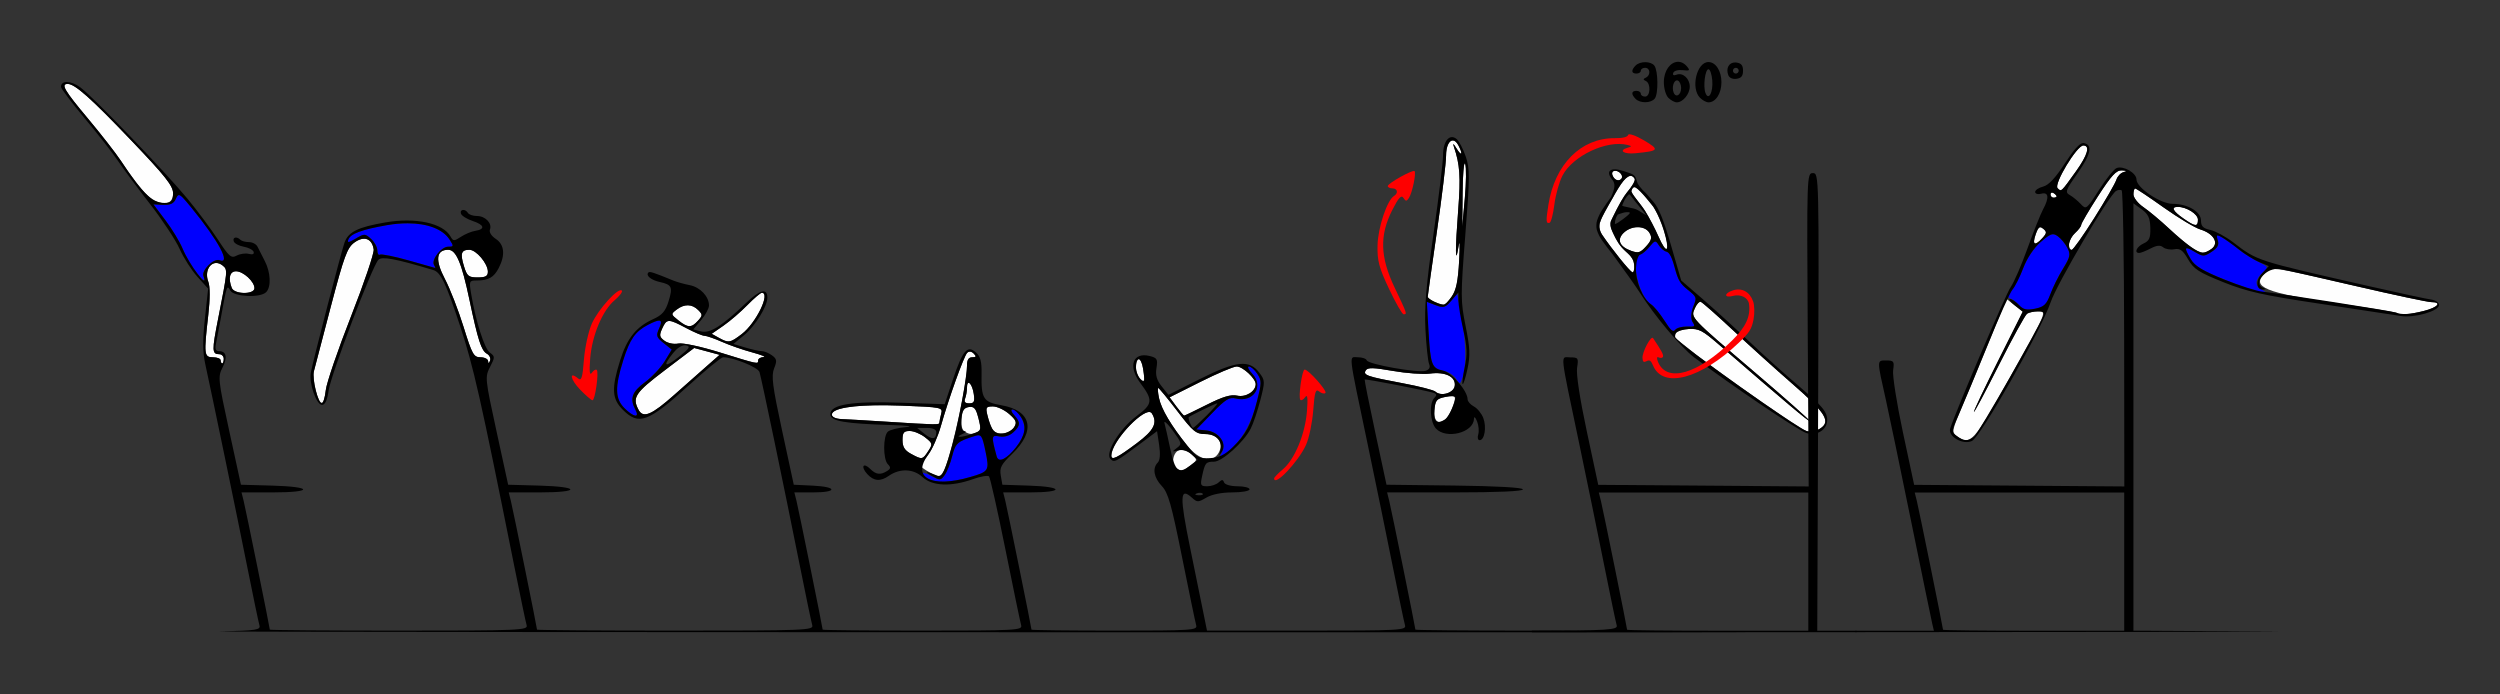 <?xml version="1.0" encoding="UTF-8" standalone="no"?>
<!-- Created with Inkscape (http://www.inkscape.org/) -->

<svg
   xmlns:dc="http://purl.org/dc/elements/1.1/"
   xmlns:cc="http://creativecommons.org/ns#"
   xmlns:rdf="http://www.w3.org/1999/02/22-rdf-syntax-ns#"
   xmlns:svg="http://www.w3.org/2000/svg"
   xmlns="http://www.w3.org/2000/svg"
   xmlns:sodipodi="http://sodipodi.sourceforge.net/DTD/sodipodi-0.dtd"
   xmlns:inkscape="http://www.inkscape.org/namespaces/inkscape"
   version="1.1"
   width="814"
   height="226"
   id="svg2"
   inkscape:version="0.91 r13725"
   sodipodi:docname="ub741002.svg">
  <rect width="100%" height="100%" fill="#333333" stroke="none"/>
  <sodipodi:namedview
     pagecolor="#a3a3a3"
     bordercolor="#666666"
     borderopacity="1"
     objecttolerance="10"
     gridtolerance="10"
     guidetolerance="10"
     inkscape:pageopacity="0"
     inkscape:pageshadow="2"
     inkscape:window-width="1346"
     inkscape:window-height="871"
     id="namedview11"
     showgrid="false"
     inkscape:zoom="0.5"
     inkscape:cx="398.464"
     inkscape:cy="125.80509"
     inkscape:window-x="0"
     inkscape:window-y="0"
     inkscape:window-maximized="0"
     inkscape:current-layer="svg2" />
  <defs
     id="defs6" />
  <g
     id="g3737"
     transform="translate(3.853,-20.124)">
    <path
       d="m 298.75,173.881 c -1.512,-0.821 -2.75,-1.733 -2.75,-2.027 0,-0.294 1.073,-1.967 2.385,-3.718 1.312,-1.751 3.148,-5.883 4.081,-9.183 2.54,-8.99 7.519,-22.871 8.59,-23.95 0.595,-0.6 1.386,-0.507 2.144,0.25 0.933,0.933 0.822,1.2 -0.5,1.2 -1.189,0 -1.699,0.827 -1.695,2.75 0.009,5.567 -4.481,26.506 -7.184,33.5 -1.219,3.154 -1.365,3.188 -5.07,1.178 z m 80.413,-1.306 c -1.887,-1.196 -1.041,-5.529 1.162,-5.949 1.003,-0.191 2.716,0.459 3.805,1.444 1.968,1.781 1.966,1.803 -0.324,3.565 -2.653,2.041 -2.843,2.08 -4.642,0.939 z M 292.75,167.881 c -2.047,-1.111 -2.75,-2.25 -2.75,-4.46 0,-2.454 0.41,-2.968 2.365,-2.968 1.301,0 3.544,0.927 4.984,2.06 2.496,1.964 2.544,2.174 1.02,4.5 -1.852,2.827 -1.973,2.846 -5.619,0.868 z m 65.25,0.565 c 0,-4.728 11.371,-16.585 13.178,-13.74 1.952,3.074 0.723,5.533 -4.848,9.7 C 359.807,169.283 358,170.16 358,168.446 Z m 24.703,-3.243 c -5.229,-6.476 -8.449,-11.907 -9.191,-15.5 -0.369,-1.788 -0.473,-3.25 -0.23,-3.25 0.242,0 3.026,3.375 6.185,7.5 5.135,6.705 6.101,7.5 9.103,7.5 4.06,0 6.136,2.812 4.429,6 -1.915,3.579 -6.379,2.604 -10.297,-2.25 z m -72.527,-4.62 c -0.796,-0.505 -1.195,-2.193 -1,-4.235 0.245,-2.566 0.841,-3.469 2.439,-3.697 1.721,-0.246 2.304,0.441 3.128,3.69 0.823,3.242 0.739,4.097 -0.447,4.552 -1.925,0.739 -2.54,0.692 -4.121,-0.31 z m 9.03,-0.82 c -0.511,-0.995 -1.225,-3.047 -1.586,-4.56 -0.582,-2.434 -0.374,-2.75 1.806,-2.75 1.355,0 3.726,1.098 5.269,2.439 2.307,2.005 2.61,2.761 1.705,4.25 -1.536,2.526 -6.017,2.913 -7.194,0.621 z M 284.5,157.41 c -6.05,-0.386 -12.463,-0.76 -14.25,-0.83 -1.972,-0.077 -3.25,-0.65 -3.25,-1.455 0,-2.337 8.831,-3.466 22.831,-2.92 12.97,0.506 13.316,0.577 12.764,2.634 -0.312,1.163 -0.574,2.452 -0.581,2.864 -0.015,0.799 -0.544,0.79 -17.514,-0.293 z m 178.69,-3.671 c 0.276,-3.297 0.676,-3.789 3.56,-4.374 3.561,-0.722 3.759,-0.381 2.187,3.753 -2.129,5.599 -6.2,6.038 -5.748,0.621 z M 204.061,153.567 c -2.15,-4.018 -1.134,-5.552 8.528,-12.879 l 9.581,-7.266 4.143,1.116 4.143,1.116 -4.158,3.65 c -2.287,2.007 -7.002,6.18 -10.478,9.272 -7.502,6.674 -10.237,7.835 -11.759,4.992 z m 175.11,-1.096 -2.205,-2.982 9.999,-5.018 c 5.499,-2.76 10.828,-5.018 11.843,-5.018 1.98,0 6.192,3.907 6.192,5.743 0,2.375 -3.209,4.37 -6.031,3.75 -2.042,-0.449 -4.666,0.336 -9.851,2.948 -3.887,1.958 -7.219,3.559 -7.404,3.559 -0.185,0 -1.329,-1.342 -2.542,-2.982 z M 98.954,147.284 c -0.617,-2.293 -0.892,-5.106 -0.611,-6.25 0.281,-1.144 2.757,-10.609 5.501,-21.032 4.353,-16.535 5.333,-19.202 7.691,-20.92 3.125,-2.277 5.756,-1.331 6.289,2.26 0.178,1.201 -3.148,11.018 -7.392,21.815 -4.244,10.797 -7.936,21.58 -8.204,23.963 -0.616,5.466 -1.83,5.527 -3.274,0.164 z m 211.439,2.588 C 310.727,149.001 311,147.4 311,146.312 c 0,-2.967 1.704,-1.326 2.212,2.129 0.362,2.464 0.09,3.012 -1.492,3.012 -1.353,0 -1.751,-0.475 -1.327,-1.582 z m 153.1,-2.244 C 462.947,147.125 458.225,145.913 453,144.934 c -11.842,-2.219 -13.123,-2.665 -12.158,-4.226 0.599,-0.97 2.469,-0.931 8.803,0.183 4.423,0.778 9.848,1.172 12.054,0.876 5.066,-0.679 8.534,1.033 8.111,4.004 -0.333,2.336 -4.471,3.552 -6.318,1.856 z m -96.31,-4.39 c -1.379,-1.379 -1.581,-5.419 -0.311,-6.204 0.48,-0.297 1.141,1.116 1.469,3.138 0.684,4.215 0.494,4.718 -1.158,3.066 z M 68,137.453 c 0,-0.55 -1.125,-1 -2.5,-1 -2.921,0 -3.018,-0.866 -1.532,-13.789 0.591,-5.144 0.599,-9.219 0.02,-10.741 -1.632,-4.293 1.586,-7.898 4.725,-5.293 1.595,1.323 1.576,1.535 -1.551,17.317 -2.054,10.369 -2.015,11.506 0.396,11.506 0.793,0 1.441,0.675 1.441,1.5 0,0.825 -0.225,1.5 -0.5,1.5 -0.275,0 -0.5,-0.45 -0.5,-1 z m 87.079,0.25 c -0.043,-0.688 -1.169,-1.25 -2.501,-1.25 -2.193,0 -2.714,-0.937 -5.494,-9.887 -1.689,-5.438 -4.42,-12.45 -6.068,-15.583 -3.259,-6.195 -2.884,-9.529 1.071,-9.529 2.582,0 4.375,4.225 6.913,16.294 2.757,13.109 3.863,16.53 5.669,17.541 0.874,0.489 1.342,1.514 1.04,2.278 -0.381,0.96 -0.575,1.003 -0.629,0.138 z M 230.5,134.866 c -6.309,-1.955 -12.075,-3.185 -13.519,-2.882 -1.405,0.294 -3.378,-0.101 -4.46,-0.892 -1.672,-1.222 -1.776,-1.781 -0.752,-4.029 1.466,-3.218 1.969,-3.225 7.828,-0.11 2.586,1.375 5.253,2.5 5.926,2.5 0.673,0 3.243,0.893 5.71,1.984 2.467,1.091 6.912,2.637 9.877,3.434 2.965,0.797 4.604,1.479 3.641,1.516 -0.963,0.036 -1.75,0.516 -1.75,1.066 0,1.311 0.227,1.358 -12.5,-2.587 z m -0.314,-4.768 -2.314,-1.284 3.847,-2.666 c 2.116,-1.466 5.611,-4.473 7.767,-6.68 2.156,-2.208 4.279,-4.014 4.717,-4.014 2.92,0 -1.896,9.901 -6.538,13.442 -3.806,2.903 -4.279,2.979 -7.479,1.203 z M 217,124.418 c -2.446,-1.947 -2.458,-2.022 -0.559,-3.478 2.523,-1.933 5.017,-1.887 7.035,0.131 1.492,1.492 1.485,1.766 -0.084,3.5 -2.14,2.365 -3.263,2.338 -6.392,-0.154 z m 246.25,-5.996 c -1.238,-0.497 -2.24,-1.256 -2.229,-1.687 0.012,-0.43 1.358,-10.007 2.991,-21.282 1.633,-11.275 2.974,-22.364 2.979,-24.643 0.011,-4.651 2.285,-6.579 3.994,-3.385 1.594,2.978 1.117,3.81 -0.589,1.029 -1.028,-1.675 -1.308,-1.84 -0.849,-0.5 1.942,5.675 2.223,9.769 1.401,20.379 -1.018,13.142 -0.982,18.831 0.077,12.121 0.414,-2.626 0.507,-0.752 0.223,4.5 -0.365,6.746 -0.975,9.689 -2.435,11.75 -2.126,3 -2.266,3.044 -5.562,1.719 z M 71.607,113.871 C 70.382,110.679 70.954,108.453 73,108.453 c 2.349,0 6,3.347 6,5.5 0,2.125 -6.574,2.052 -7.393,-0.082 z M 147.211,106.788 c -1.279,-4.168 -0.891,-5.335 1.776,-5.335 2.223,0 6.014,4.497 6.014,7.135 0,1.447 -0.747,1.865 -3.332,1.865 -2.966,0 -3.456,-0.403 -4.457,-3.665 z M 472.372,82.746 c 0.064,-6.164 0.439,-10.333 0.835,-9.264 0.395,1.068 0.343,6.111 -0.116,11.207 l -0.835,9.264 z M 46.5,85.526 C 44.401,84.647 40.495,80.009 35.491,72.453 33.852,69.978 29.021,63.786 24.756,58.692 17.09,49.54 15.871,47.453 18.188,47.453 c 2.355,0 7.544,4.617 20.812,18.52 11.016,11.542 13.5,14.683 13.5,17.063 0,3.168 -2.201,4.082 -6,2.491 z"
       id="path2997"
       style="fill:#fefefe"
       inkscape:connector-curvature="0"
       sodipodi:nodetypes="ssssssscssssssssssssssssssssssssssssssssssssscssscssssssscccsssscsssssssssssssssssssssssssssscsssssssssssscssssssccsssssssscssscssssscssccccsscsssssssccsssssssssssscssssssss" />
    <path
       d="m 411,175.888 c 0,-0.311 1.29,-1.65 2.867,-2.977 3.836,-3.228 7.253,-11.486 7.824,-18.906 0.331,-4.307 0.17,-5.628 -0.558,-4.582 -0.563,0.809 -1.275,1.22 -1.581,0.913 -0.746,-0.746 0.538,-9.884 1.389,-9.884 1.248,0 7.427,6.966 6.766,7.628 -0.362,0.362 -1.278,0.142 -2.037,-0.488 -1.145,-0.95 -1.473,0.094 -1.929,6.125 -0.302,3.998 -1.359,9.062 -2.347,11.252 C 418.903,170.484 411,178.787 411,175.888 Z M 185.015,146.968 c -3.165,-3.266 -3.707,-6.165 -0.683,-3.655 1.144,0.95 1.476,-0.092 1.947,-6.107 0.312,-3.989 1.475,-9.277 2.584,-11.752 2.088,-4.66 8.623,-11.848 9.748,-10.723 0.352,0.352 -0.706,1.774 -2.352,3.159 -3.951,3.324 -7.373,11.508 -7.949,19.012 -0.331,4.307 -0.17,5.628 0.558,4.582 0.563,-0.809 1.275,-1.22 1.581,-0.913 0.746,0.746 -0.538,9.884 -1.389,9.884 -0.367,0 -2.188,-1.568 -4.046,-3.485 z M 448.423,114.203 c -3.288,-6.968 -3.87,-9.182 -3.748,-14.25 0.139,-5.752 3.106,-14.628 5.353,-16.018 1.488,-0.919 1.155,-2.482 -0.528,-2.482 -0.825,0 -1.496,-0.338 -1.492,-0.75 0.01,-0.902 8.142,-5.433 8.718,-4.857 0.598,0.598 -0.736,7.015 -1.802,8.672 -0.79,1.228 -1.054,1.233 -1.828,0.03 -0.679,-1.054 -1.582,-0.068 -3.619,3.951 -4.196,8.28 -3.978,15.318 0.781,25.307 4.102,8.61 4.115,8.646 2.9,8.646 -0.463,0 -2.594,-3.712 -4.735,-8.25 z"
       id="path2993"
       style="fill:#fe0000"
       inkscape:connector-curvature="0"
       sodipodi:nodetypes="sssssssssssssssssssssssssscsssssss" />
    <path
       d="m 299.352,176.505 c -1.181,-0.502 -2.468,-1.431 -2.86,-2.065 -0.392,-0.634 0.767,-0.388 2.575,0.547 3.135,1.621 3.351,1.613 4.656,-0.167 0.753,-1.027 1.86,-3.815 2.461,-6.195 1.073,-4.252 1.659,-4.767 7.486,-6.581 1.973,-0.614 2.278,-0.159 3.348,4.997 1.318,6.348 1.147,6.633 -5.018,8.417 -5.653,1.635 -10.347,2.024 -12.648,1.047 z m 21.308,-7.803 c -1.798,-6.631 -1.748,-6.989 0.891,-6.484 1.569,0.3 3.259,-0.189 4.483,-1.297 2.397,-2.169 2.457,-3.267 0.31,-5.64 -0.953,-1.053 -1.175,-1.829 -0.523,-1.829 1.938,0 4.441,4.815 3.81,7.33 -0.721,2.873 -4.137,7.335 -6.642,8.675 -1.447,0.774 -1.96,0.608 -2.33,-0.756 z m 73.283,-1.143 c 1.714,-3.203 -0.845,-6.872 -5.085,-7.291 l -3.181,-0.315 5.173,-5.356 c 4.334,-4.487 5.58,-5.253 7.682,-4.726 5.659,1.42 9.242,-3.901 5.388,-8.004 -1.248,-1.328 -1.751,-2.415 -1.117,-2.415 0.633,0 1.855,1.073 2.714,2.385 1.422,2.17 1.412,2.988 -0.111,9.049 -1.821,7.25 -5.275,13.132 -9.784,16.66 l -2.878,2.252 z M 199.455,152.998 c -3.042,-3.042 -3.139,-6.779 -0.403,-15.51 2.185,-6.971 3.923,-9.454 8.146,-11.638 4.052,-2.096 4.939,-1.791 3.565,1.224 -1.072,2.353 -0.923,2.84 1.457,4.75 l 2.651,2.128 -2.3,3.795 c -1.265,2.087 -4.161,5.164 -6.435,6.837 -4.233,3.113 -5.013,5.361 -3.101,8.934 1.498,2.799 -0.561,2.499 -3.581,-0.52 z m 270.751,-9.589 c -0.693,-1.11 -2.569,-2.28 -4.169,-2.6 -3.723,-0.745 -4.149,-1.913 -4.786,-13.135 l -0.526,-9.278 2.881,1.095 c 2.532,0.963 3.13,0.805 4.94,-1.298 l 2.059,-2.394 1.395,7.576 c 1.523,8.269 1.651,16.307 0.317,19.813 -0.844,2.217 -0.863,2.219 -2.112,0.22 z M 59.649,108.203 c -1.349,-1.788 -3.187,-5.03 -4.086,-7.205 -0.898,-2.175 -3.395,-6.289 -5.549,-9.142 l -3.916,-5.187 3.193,0.142 c 2.371,0.106 3.434,-0.402 4.129,-1.972 0.878,-1.983 1.189,-1.805 5.008,2.858 8.977,10.962 13.082,18.656 9.149,17.147 -1.848,-0.709 -5.895,3.338 -5.186,5.186 0.889,2.316 -0.126,1.64 -2.742,-1.827 z m 69.45,-3.303 c -4.62,-1.308 -8.783,-2.143 -9.25,-1.854 C 119.382,103.335 119,102.714 119,101.667 c 0,-1.047 -0.918,-2.735 -2.041,-3.751 -1.95,-1.765 -2.171,-1.77 -4.987,-0.106 -2.35,1.388 -2.834,1.445 -2.388,0.283 0.721,-1.879 4.288,-3.2 12.583,-4.662 9.42,-1.659 17.378,0.152 20.307,4.622 1.478,2.256 1.453,2.399 -0.428,2.399 -2.239,0 -5.572,4.34 -4.573,5.956 0.355,0.574 0.506,1.005 0.336,0.957 -0.17,-0.048 -4.089,-1.158 -8.71,-2.466 z"
       id="path2991"
       style="fill:#0000fe"
       inkscape:connector-curvature="0"
       sodipodi:nodetypes="ssssssssssssssssssscssssssscsssssscssssssscsscsssssscssssssssssssssssss" />
    <path
       style="fill:#000000"
       d="M 18.006,46.824 C 16.812,46.793 16,47.317 16,48.41 c 0,0.561 3.49,5.19 7.756,10.283 4.266,5.093 9.103,11.277 10.75,13.742 1.647,2.465 6.326,8.765 10.4,14 4.074,5.235 8.451,11.865 9.725,14.734 1.274,2.869 3.883,6.954 5.801,9.076 l 3.486,3.859 -1.047,9.646 c -0.769,7.072 -0.739,11.055 0.109,14.924 2.241,10.217 10.163,48.476 13.621,65.777 1.923,9.625 3.726,18.274 4.006,19.221 0.46,1.556 -0.762,1.75 -12.799,2.031 -7.319,0.171 154.091,0.3 358.691,0.289 25.338,-0.001 46.566,0.011 66.254,0.003 24.621,-0.011 46.862,-0.045 72.047,-0.056 l -65.523,-0.5 c -2.117,0.001 -3.281,0.011 -5.709,0.011 -20.112,0 -36.568,-0.144 -36.568,-0.32 0,-0.639 -7.849,-39.252 -8.523,-41.93 l -0.693,-2.75 22.107,0 c 13.785,0 22.109,-0.369 22.109,-0.98 0,-0.604 -8.54,-1.084 -22.205,-1.25 l -22.205,-0.27 -3.65,-17 c -2.008,-9.35 -3.564,-17.114 -3.457,-17.254 0.214,-0.281 20.168,3.583 22.436,4.344 1.08,0.363 1.14,0.753 0.25,1.643 -1.719,1.719 -1.421,7.832 0.486,9.939 3.295,3.641 12.229,1.426 12.408,-3.076 0.039,-0.974 0.437,-0.663 1.021,0.799 0.527,1.317 0.693,3.23 0.369,4.25 -0.324,1.02 -0.116,1.855 0.461,1.855 1.612,0 2.315,-4.269 1.189,-7.229 -0.554,-1.458 -1.928,-3.143 -3.055,-3.746 C 474.923,151.876 474,150.828 474,150.15 c 0,-2.728 -5.181,-8.784 -7.998,-9.348 -3.687,-0.737 -4.116,-1.921 -4.752,-13.127 l -0.525,-9.277 2.881,1.096 c 2.565,0.975 3.13,0.806 5.139,-1.529 L 471,115.342 l 0,2.607 c 0,1.435 0.712,5.738 1.582,9.562 1.269,5.581 1.363,7.968 0.479,12.094 -0.606,2.827 -0.912,5.33 -0.68,5.562 0.233,0.233 0.94,-1.971 1.57,-4.896 0.949,-4.402 0.845,-6.813 -0.602,-13.99 -1.65,-8.191 -1.655,-9.84 -0.094,-29.705 1.489,-18.95 1.501,-21.477 0.125,-25.516 -0.84,-2.466 -2.168,-5.017 -2.953,-5.668 C 468.141,63.495 466,66.046 466,70.67 c 0,2.185 -1.4,13.716 -3.109,25.627 -2.402,16.732 -2.996,23.816 -2.617,31.156 0.27,5.225 0.802,10.247 1.182,11.16 0.469,1.127 0.098,1.847 -1.152,2.244 -2.439,0.774 -18.707,-2.117 -19.135,-3.4 -0.184,-0.552 -1.482,-1.004 -2.883,-1.004 -3.017,0 -3.316,-2.66 3.211,28.5 2.535,12.1 6.182,29.875 8.105,39.5 1.923,9.625 3.731,18.288 4.016,19.25 0.486,1.641 -1.499,1.75 -31.979,1.75 l -32.496,0 -1.064,-5.25 c -0.585,-2.888 -2.581,-12.675 -4.436,-21.75 -3.45,-16.881 -3.336,-19.843 0.625,-16.258 1.682,1.522 2.021,1.518 4.678,-0.051 1.771,-1.046 4.998,-1.691 8.459,-1.691 3.078,0 5.596,-0.45 5.596,-1 0,-0.55 -1.762,-1 -3.916,-1 -2.222,0 -4.115,-0.541 -4.375,-1.25 -0.367,-1 -0.723,-1 -1.783,0 -0.729,0.688 -2.396,1.25 -3.705,1.25 -2.161,0 -2.315,-0.299 -1.682,-3.25 0.945,-4.407 1.225,-4.75 3.898,-4.75 2.618,0 9.648,-6.33 11.93,-10.742 0.81,-1.566 2.215,-5.714 3.123,-9.219 1.586,-6.122 1.575,-6.474 -0.27,-8.955 -3.268,-4.397 -7.499,-3.966 -19.334,1.973 l -10.297,5.168 -2.207,-2.768 c -1.62,-2.031 -2.068,-3.622 -1.686,-5.977 0.461,-2.84 0.21,-3.288 -2.184,-3.889 -5.51,-1.383 -7.19,3.302 -3.129,8.725 4.269,5.7 4.142,6.863 -1.172,10.83 -5.566,4.156 -10.386,12.081 -8.496,13.971 1.277,1.277 1.555,1.131 10.477,-5.543 l 4.693,-3.512 0.682,4.545 c 0.436,2.908 0.277,4.948 -0.443,5.668 -1.83,1.83 -1.293,4.939 1.322,7.67 2.044,2.134 3.123,5.929 6.559,23.055 2.262,11.275 4.341,21.288 4.621,22.25 0.475,1.636 -1.253,1.75 -26.559,1.75 C 344.181,225.453 332,225.309 332,225.133 c 0,-0.639 -7.849,-39.252 -8.523,-41.93 l -0.693,-2.75 8.607,0 c 11.312,0 11.202,-1.836 -0.133,-2.211 l -8.742,-0.289 -0.518,-2.998 c -0.437,-2.536 0.125,-3.613 3.66,-7 7.873,-7.544 6.419,-14.176 -3.484,-15.889 -5.883,-1.017 -6.579,-2.13 -6.428,-10.279 0.072,-3.892 -0.373,-5.592 -1.807,-6.889 -2.796,-2.53 -4.354,-0.709 -7.512,8.771 l -2.688,8.066 -14.119,-0.484 C 273.441,150.696 266.5,151.82 266.5,155 c 0,2.251 4.58,3.061 20,3.529 5.478,0.167 7.247,0.428 4.52,0.668 -2.464,0.217 -5.052,0.868 -5.75,1.447 -1.631,1.354 -1.651,9.027 -0.027,10.65 0.989,0.989 0.938,1.433 -0.25,2.184 -2.158,1.364 -3.633,1.191 -5.469,-0.645 -2.289,-2.289 -3.228,-0.816 -1.029,1.613 2.134,2.358 4.295,2.542 7.062,0.604 3.564,-2.497 8.04,-2.324 10.963,0.42 3.15,2.957 9.315,3.201 16.467,0.652 2.467,-0.88 4.797,-1.278 5.18,-0.885 0.382,0.393 2.78,11.065 5.328,23.715 2.548,12.65 4.859,23.788 5.137,24.75 0.473,1.641 -1.521,1.75 -32.062,1.75 -17.912,0 -32.568,-0.144 -32.568,-0.32 0,-0.639 -7.849,-39.252 -8.523,-41.93 l -0.693,-2.75 6.107,0 c 7.999,0 7.922,-1.818 -0.094,-2.203 l -6.203,-0.297 -3.775,-17.5 c -3.171,-14.701 -3.589,-17.962 -2.619,-20.385 0.991,-2.475 0.89,-3.078 -0.713,-4.25 -1.027,-0.751 -2.517,-1.365 -3.311,-1.365 -0.794,0 -3.195,-0.525 -5.336,-1.166 l -3.893,-1.166 3.555,-2.932 C 242.044,126.27 246,119.868 246,117.053 c 0,-3.207 -2.401,-2.635 -6.846,1.633 -7.901,7.586 -11.811,10.07 -14.705,9.344 l -2.57,-0.645 2.561,-3.043 C 225.848,122.668 227,120.535 227,119.599 c 0,-2.923 -2.867,-5.961 -6.252,-6.625 -1.787,-0.351 -4.148,-1.006 -5.248,-1.455 -6.692,-2.735 -7.803,-3.095 -8.229,-2.67 -0.964,0.964 0.845,2.47 3.729,3.104 3.937,0.865 4.277,1.643 2.795,6.393 -0.973,3.116 -2.074,4.381 -4.949,5.678 -5.534,2.496 -8.521,6.217 -10.783,13.434 -2.871,9.162 -2.691,12.52 0.861,16.072 5.223,5.223 8.222,4.112 21.576,-8.002 5.5,-4.989 10.481,-9.072 11.068,-9.072 3.318,-0.004 11.379,3.257 11.869,4.801 0.639,2.013 7.978,37.247 13.164,63.197 1.923,9.625 3.731,18.288 4.016,19.25 0.488,1.648 -2.097,1.75 -44.549,1.75 -24.787,0 -45.068,-0.144 -45.068,-0.32 0,-0.639 -7.849,-39.252 -8.523,-41.93 l -0.693,-2.75 10.107,0 c 13.325,0 13.248,-1.842 -0.092,-2.215 l -10.201,-0.285 -3.809,-17.5 c -3.721,-17.102 -3.769,-17.575 -2.084,-20.855 1.643,-3.199 1.64,-3.419 -0.086,-4.682 -1.739,-1.272 -4.594,-10.284 -6.086,-19.213 -0.678,-4.058 -0.596,-4.25 1.797,-4.25 3.861,0 5.614,-0.991 7.207,-4.072 2.191,-4.237 1.841,-7.634 -0.977,-9.48 -1.428,-0.936 -2.211,-2.194 -1.889,-3.035 0.781,-2.036 -1.498,-4.412 -4.234,-4.412 -1.275,0 -2.598,-0.45 -2.938,-1 -0.89,-1.439 -2.743,-1.234 -2.258,0.25 0.225,0.688 1.948,1.759 3.832,2.381 3.813,1.26 4.165,2.689 0.789,3.211 -1.219,0.188 -3.31,1.06 -4.646,1.936 -2.237,1.466 -2.505,1.459 -3.373,-0.092 -2.445,-4.368 -11.346,-6.297 -21.219,-4.596 -8.99,1.549 -12.088,3.088 -13.324,6.613 -1.067,3.041 -10.183,38.227 -10.959,42.297 -0.651,3.418 1.811,10.5 3.65,10.5 1.005,0 1.7,-1.515 2.156,-4.701 0.728,-5.092 14.213,-40.503 16.201,-42.545 1.143,-1.173 5.558,-0.346 17.912,3.359 2.384,0.715 4.075,4.254 8.66,18.113 4.394,13.283 6.637,23.217 17.67,78.273 1.929,9.625 3.741,18.288 4.025,19.25 0.487,1.647 -1.954,1.75 -41.549,1.75 C 102.931,225.453 84,225.309 84,225.133 84,224.493 76.151,185.88 75.477,183.203 l -0.693,-2.75 10.107,0 c 13.325,0 13.248,-1.842 -0.092,-2.215 l -10.201,-0.285 -3.809,-17.5 c -3.642,-16.737 -3.738,-17.637 -2.188,-20.664 1.706,-3.331 1.263,-5.336 -1.18,-5.336 -0.99,0 -1.306,-0.725 -0.98,-2.25 0.264,-1.238 0.965,-4.95 1.559,-8.25 1.99,-11.069 2.033,-11.194 3.129,-9.236 1.157,2.067 9.746,2.463 11.672,0.537 1.695,-1.695 1.487,-6.438 -0.443,-10.146 -0.903,-1.735 -1.968,-3.829 -2.365,-4.654 -0.398,-0.825 -1.643,-1.5 -2.768,-1.5 -1.124,0 -2.384,-0.338 -2.801,-0.75 -1.207,-1.195 -2.629,-0.868 -2.174,0.5 0.229,0.688 1.691,1.475 3.25,1.75 1.559,0.275 3.01,1.028 3.225,1.672 0.243,0.731 -0.345,0.979 -1.564,0.66 -1.075,-0.281 -2.856,-0.029 -3.957,0.561 -1.779,0.952 -2.456,0.378 -6.068,-5.16 -2.236,-3.427 -6.664,-9.382 -9.842,-13.232 -7.37,-8.93 -30.768,-33.26 -34.982,-36.375 -1.533,-1.133 -3.111,-1.722 -4.305,-1.754 z m 0.182,0.629 c 2.355,0 7.544,4.617 20.812,18.52 11.016,11.542 13.5,14.682 13.5,17.062 0,2.182 -0.504,2.969 -2,3.123 C 46.114,86.609 42.956,83.724 35.492,72.453 33.853,69.978 29.021,63.787 24.756,58.693 17.09,49.54 15.87,47.453 18.188,47.453 Z m 451.115,18.404 c 0.558,0.071 1.148,0.568 1.682,1.566 1.594,2.978 1.117,3.811 -0.59,1.029 -1.028,-1.675 -1.306,-1.84 -0.848,-0.5 1.942,5.675 2.222,9.769 1.4,20.379 -1.018,13.143 -0.983,18.832 0.076,12.121 0.414,-2.626 0.509,-0.752 0.225,4.5 -0.365,6.746 -0.975,9.689 -2.436,11.75 -1.072,1.512 -2.256,2.722 -2.631,2.688 -1.698,-0.158 -5.179,-1.951 -5.16,-2.656 0.012,-0.43 1.357,-10.006 2.99,-21.281 1.633,-11.275 2.974,-22.364 2.979,-24.643 0.007,-3.198 1.085,-5.109 2.312,-4.953 z m 3.758,7.463 c 0.048,-0.024 0.097,0.029 0.146,0.162 0.395,1.068 0.342,6.112 -0.117,11.207 l -0.834,9.264 0.115,-11.207 c 0.056,-5.393 0.352,-9.259 0.689,-9.426 z M 54.385,83.642 c 0.641,-0.022 1.656,1.14 4.043,4.055 8.977,10.962 13.083,18.656 9.15,17.146 -1.848,-0.709 -5.897,3.34 -5.188,5.188 1.883,4.908 -4.628,-3.708 -6.826,-9.033 -0.898,-2.175 -3.397,-6.29 -5.551,-9.143 l -3.916,-5.188 3.193,0.143 c 2.371,0.106 3.434,-0.401 4.129,-1.971 0.329,-0.744 0.58,-1.184 0.965,-1.197 z m 74.518,9.184 c 6.35,0.019 11.376,1.876 13.572,5.229 1.478,2.256 1.453,2.398 -0.428,2.398 -2.239,0 -5.573,4.339 -4.574,5.955 0.355,0.574 0.506,1.005 0.336,0.957 -0.17,-0.048 -4.089,-1.157 -8.709,-2.465 -4.62,-1.308 -8.783,-2.142 -9.25,-1.854 -0.467,0.289 -0.85,-0.332 -0.85,-1.379 0,-1.047 -0.919,-2.736 -2.041,-3.752 -1.95,-1.765 -2.17,-1.769 -4.986,-0.105 -2.35,1.388 -2.835,1.445 -2.389,0.283 0.721,-1.879 4.289,-3.201 12.584,-4.662 2.355,-0.415 4.618,-0.612 6.734,-0.605 z m -14.145,5.023 c 1.581,0.037 2.733,1.247 3.066,3.492 0.178,1.201 -3.147,11.018 -7.391,21.814 -4.244,10.797 -7.936,21.58 -8.205,23.963 -0.269,2.383 -0.863,4.334 -1.32,4.334 -1.205,0 -3.167,-7.971 -2.564,-10.42 0.281,-1.144 2.756,-10.608 5.5,-21.031 4.353,-16.535 5.334,-19.202 7.691,-20.92 1.172,-0.854 2.274,-1.254 3.223,-1.232 z m 27.328,3.604 c 2.582,0 4.376,4.224 6.914,16.293 2.757,13.109 3.862,16.53 5.668,17.541 0.874,0.489 1.344,1.514 1.041,2.277 -0.381,0.96 -0.576,1.004 -0.631,0.139 -0.043,-0.688 -1.168,-1.25 -2.5,-1.25 -2.193,0 -2.714,-0.937 -5.494,-9.887 -1.689,-5.438 -4.42,-12.451 -6.068,-15.584 -3.259,-6.195 -2.885,-9.529 1.07,-9.529 z m 6.9,0 c 2.223,0 6.014,4.497 6.014,7.135 0,1.447 -0.747,1.865 -3.332,1.865 -2.966,0 -3.456,-0.402 -4.457,-3.664 -1.279,-4.168 -0.891,-5.336 1.775,-5.336 z m -82.564,4.301 c 0.718,-0.039 1.506,0.226 2.291,0.877 1.595,1.323 1.575,1.535 -1.551,17.316 -2.054,10.369 -2.015,11.506 0.396,11.506 0.793,0 1.441,0.675 1.441,1.5 0,0.825 -0.225,1.5 -0.5,1.5 -0.275,0 -0.5,-0.45 -0.5,-1 0,-0.55 -1.125,-1 -2.5,-1 -2.921,0 -3.017,-0.867 -1.531,-13.789 0.591,-5.144 0.598,-9.218 0.02,-10.74 -1.224,-3.22 0.281,-6.054 2.434,-6.17 z M 73,108.453 c 2.349,0 6,3.347 6,5.5 0,2.125 -6.574,2.052 -7.393,-0.082 -1.225,-3.192 -0.653,-5.418 1.393,-5.418 z m 171.203,7 c 2.92,0 -1.897,9.901 -6.539,13.441 -3.806,2.903 -4.278,2.979 -7.479,1.203 l -2.314,-1.283 3.848,-2.666 c 2.116,-1.466 5.612,-4.474 7.768,-6.682 2.156,-2.208 4.278,-4.014 4.717,-4.014 z m -24.055,4.072 c 1.191,0.022 2.319,0.538 3.328,1.547 1.492,1.492 1.485,1.766 -0.084,3.5 -2.14,2.365 -3.263,2.337 -6.393,-0.154 -2.446,-1.947 -2.458,-2.021 -0.559,-3.477 1.261,-0.967 2.516,-1.438 3.707,-1.416 z m -9.373,4.979 c 0.819,0.036 0.759,0.874 -0.014,2.57 -1.072,2.353 -0.923,2.84 1.457,4.75 l 2.652,2.129 -2.299,3.795 c -1.265,2.087 -4.161,5.163 -6.436,6.836 -4.233,3.113 -5.014,5.362 -3.102,8.936 1.498,2.799 -0.56,2.498 -3.58,-0.521 -3.042,-3.042 -3.139,-6.779 -0.402,-15.51 2.185,-6.971 3.922,-9.453 8.145,-11.637 1.773,-0.917 2.941,-1.376 3.578,-1.348 z m 3.26,0.129 c 1.041,-0.015 2.631,0.763 5.561,2.32 2.586,1.375 5.253,2.5 5.926,2.5 0.673,0 3.244,0.893 5.711,1.984 2.467,1.091 6.912,2.636 9.877,3.434 2.965,0.797 4.603,1.479 3.641,1.516 -0.963,0.036 -1.75,0.516 -1.75,1.066 0,1.311 0.227,1.357 -12.5,-2.588 -6.309,-1.955 -12.075,-3.183 -13.52,-2.881 -1.405,0.294 -3.379,-0.101 -4.461,-0.893 -1.672,-1.222 -1.776,-1.782 -0.752,-4.029 0.733,-1.609 1.226,-2.415 2.268,-2.43 z m 5,7.93 c 0.16,-0.007 0.316,0.004 0.465,0.033 1.579,0.304 1.181,0.941 -2.297,3.695 -4.646,3.68 -5.418,3.192 -1.902,-1.201 1.253,-1.566 2.614,-2.478 3.734,-2.527 z m 3.135,0.859 4.145,1.115 4.143,1.115 -4.158,3.65 c -2.287,2.007 -7.002,6.181 -10.479,9.273 -7.502,6.674 -10.238,7.834 -11.76,4.99 -2.15,-4.018 -1.134,-5.552 8.529,-12.879 z m 89.627,1.197 c 0.444,-0.053 0.929,0.161 1.402,0.635 0.933,0.933 0.822,1.199 -0.5,1.199 -1.189,0 -1.698,0.827 -1.695,2.75 0.006,3.386 -2.649,17.821 -4.645,25.25 -2.339,8.71 -3.501,11.163 -5.002,10.553 -3.708,-1.509 -4.556,-1.507 -1.934,0.006 2.777,1.602 2.993,1.593 4.297,-0.186 0.755,-1.03 1.862,-3.821 2.463,-6.201 1.073,-4.252 1.659,-4.766 7.486,-6.58 1.973,-0.614 2.277,-0.16 3.348,4.996 1.318,6.348 1.148,6.635 -5.018,8.418 -12.709,3.676 -19.195,0.13 -13.549,-7.408 1.276,-1.703 3.083,-5.798 4.016,-9.098 2.54,-8.99 7.518,-22.87 8.59,-23.949 0.223,-0.225 0.474,-0.353 0.74,-0.385 z m 55.137,2.49 c 0.506,0.077 1.092,1.115 1.408,3.061 0.328,2.023 0.468,3.808 0.311,3.965 C 367.898,144.889 366,141.795 366,139.812 c 0,-1.898 0.427,-2.781 0.934,-2.703 z m 31.873,2.344 c 1.98,0 6.193,3.906 6.193,5.742 0,2.375 -3.209,4.37 -6.031,3.75 -2.042,-0.449 -4.666,0.338 -9.852,2.949 -3.887,1.958 -7.219,3.559 -7.404,3.559 -0.185,0 -1.328,-1.342 -2.541,-2.982 l -2.205,-2.982 9.998,-5.018 c 5.499,-2.76 10.828,-5.018 11.842,-5.018 z m 3.996,0 c 0.633,0 1.86,1.082 2.727,2.404 1.436,2.192 1.43,2.961 -0.059,8.705 -2.073,7.999 -3.63,10.977 -7.922,15.145 -2.567,2.493 -4.457,3.408 -7.402,3.582 -3.571,0.211 -4.292,-0.182 -7.416,-4.051 -5.256,-6.509 -8.476,-11.936 -9.219,-15.535 -0.369,-1.788 -0.473,-3.25 -0.23,-3.25 0.242,0 3.026,3.375 6.186,7.5 5.135,6.705 6.101,7.5 9.104,7.5 3.697,0 5.845,2.513 4.852,5.678 -0.549,1.749 -0.527,1.748 0.582,0.018 1.731,-2.703 -1.094,-6.48 -5.146,-6.881 l -3.182,-0.314 5.174,-5.355 c 4.334,-4.487 5.579,-5.254 7.682,-4.727 5.659,1.42 9.242,-3.902 5.389,-8.004 -1.248,-1.328 -1.75,-2.414 -1.117,-2.414 z m 40.291,0.564 c 1.334,0.028 3.384,0.316 6.551,0.873 4.423,0.778 9.848,1.171 12.055,0.875 5.066,-0.679 8.534,1.034 8.111,4.006 -0.333,2.336 -4.472,3.552 -6.318,1.855 -0.546,-0.502 -5.267,-1.714 -10.492,-2.693 -11.842,-2.219 -13.123,-2.665 -12.158,-4.227 0.3,-0.485 0.918,-0.717 2.252,-0.689 z m -131.527,4.754 c 0.544,0.06 1.328,1.511 1.645,3.67 0.362,2.464 0.091,3.012 -1.49,3.012 -1.353,0 -1.753,-0.476 -1.328,-1.582 0.334,-0.87 0.607,-2.471 0.607,-3.559 0,-1.113 0.24,-1.577 0.566,-1.541 z m 157.479,4.365 c 0.589,0.027 0.955,0.155 0.955,0.377 0,1.721 -2.183,6.436 -3.312,7.154 -2.712,1.724 -3.81,0.804 -3.498,-2.93 0.276,-3.297 0.676,-3.788 3.561,-4.373 0.894,-0.181 1.706,-0.256 2.295,-0.229 z m -76.584,2.316 c 0.297,0 -1.261,1.8 -3.461,4 -2.2,2.2 -4.176,4 -4.393,4 -0.495,0 -1.751,-3.203 -1.381,-3.52 0.644,-0.551 8.743,-4.48 9.234,-4.48 z m -107.631,0.625 c 1.581,0.017 3.252,0.059 5.002,0.127 12.97,0.506 13.316,0.576 12.764,2.633 -0.312,1.163 -0.574,2.453 -0.582,2.865 -0.015,0.799 -0.544,0.791 -17.514,-0.293 -6.05,-0.386 -12.463,-0.76 -14.25,-0.83 -1.972,-0.077 -3.25,-0.649 -3.25,-1.455 0,-2.045 6.761,-3.164 17.83,-3.047 z m 34.596,0.375 c 1.355,0 3.724,1.098 5.268,2.439 2.307,2.005 2.61,2.761 1.705,4.25 -0.605,0.996 -2.262,1.951 -3.682,2.121 -2.737,0.329 -3.901,-1.055 -5.098,-6.061 -0.582,-2.434 -0.373,-2.75 1.807,-2.75 z m -7.215,0.152 c 1.276,0.011 1.811,0.894 2.533,3.74 0.99,3.899 0.942,4.021 -2.014,5.051 -3.586,1.25 -6.111,1.295 -3.23,0.057 1.1,-0.473 1.41,-0.891 0.689,-0.93 -0.894,-0.048 -1.212,-1.262 -1,-3.82 0.243,-2.934 0.771,-3.817 2.426,-4.053 0.215,-0.031 0.413,-0.047 0.596,-0.045 z m 13.611,0.848 c 0.623,0 1.867,1.121 2.766,2.492 1.9,2.9 1.381,6.005 -1.645,9.852 -3.06,3.89 -5.687,5.106 -6.283,2.906 -1.798,-6.631 -1.749,-6.989 0.891,-6.484 1.569,0.3 3.26,-0.189 4.484,-1.297 2.397,-2.169 2.458,-3.268 0.311,-5.641 -0.953,-1.053 -1.175,-1.828 -0.523,-1.828 z m 44.611,0.822 c 0.32,0.026 0.575,0.165 0.744,0.432 1.952,3.074 0.724,5.532 -4.848,9.699 -6.522,4.877 -8.33,5.753 -8.33,4.039 0,-4.285 9.338,-14.424 12.434,-14.17 z m 4.92,3.244 c 0.29,-0.056 1.287,0.982 2.602,2.771 3.021,4.114 3.092,4.41 1.365,5.701 -1.692,1.266 -1.659,1.32 0.463,0.785 1.46,-0.368 3.012,0.086 4.305,1.256 l 2.021,1.828 -2.305,1.773 c -3.933,3.026 -5.061,2.068 -6.688,-5.682 -0.693,-3.3 -1.505,-6.9 -1.805,-8 -0.075,-0.275 -0.056,-0.415 0.041,-0.434 z m -80.574,1.934 3.109,0 c 2.042,0 3.111,0.496 3.111,1.441 0,2.339 -1.351,2.502 -3.865,0.467 z m -2.414,1 c 1.301,0 3.544,0.928 4.984,2.061 2.496,1.964 2.544,2.174 1.02,4.5 -1.852,2.827 -1.974,2.845 -5.619,0.867 -2.047,-1.111 -2.75,-2.249 -2.75,-4.459 0,-2.454 0.41,-2.969 2.365,-2.969 z m 94.551,20.123 c 0.347,0.014 0.646,0.107 0.812,0.273 0.332,0.332 -0.258,0.569 -1.312,0.525 -1.165,-0.048 -1.401,-0.286 -0.604,-0.605 0.361,-0.144 0.756,-0.208 1.104,-0.193 z"
       id="path2989"
       inkscape:connector-curvature="0"
       sodipodi:nodetypes="sssssscccssssssccssccsscccscsssssssssscccccsscssssscsssscssssssccsssssssssssssscccssssscccssssssccscccsssscccsssssssssscsssssccscccssscccssccssssssssssscsssssccscccsssssscsssssssssssssssssssccscccsssssssssssssssssssssssssscsssssssccssccccccccssssscccssssscssssssssssssssssssssscssssssssssssssssssssssssssscccssccssscccccccssssscccsssscssssscccsscccccsscccsscsccssssssssccsscssssssscccsscsssssssssscccsssscsssscscssssccsssscssscsssscsssssssssscssscscccssssssssccssccssscccsccccssccssssssccccc" />
    <path
       style="fill:#fefefe"
       d="m 674.477,67.489 c -2.111,0 -9.698,12.585 -8.381,13.902 1.24,1.24 1.053,1.409 6.023,-5.537 3.789,-5.296 4.655,-8.365 2.357,-8.365 z m 12.543,8.115 c -1.804,-0.092 -3.401,1.634 -7.75,8.375 -3.013,4.67 -5.477,8.876 -5.477,9.346 0,0.47 -0.9,1.669 -2,2.664 -1.1,0.995 -2,2.64 -2,3.654 0,1.015 0.398,1.846 0.885,1.846 0.994,0 13.588,-19.763 14.574,-22.871 0.349,-1.1 1.401,-2.203 2.338,-2.449 1.212,-0.319 1.047,-0.482 -0.57,-0.564 z m 4.342,5.885 c -0.313,0 -0.568,0.869 -0.568,1.932 0,1.063 1.462,2.931 3.25,4.152 1.788,1.222 5.5,4.322 8.25,6.889 2.75,2.567 6.125,5.4 7.5,6.295 3.103,2.019 4.136,2.083 6.436,0.402 2.524,-1.845 0.726,-4.978 -3.621,-6.312 -1.823,-0.56 -7.222,-3.794 -11.996,-7.188 -4.775,-3.394 -8.937,-6.17 -9.25,-6.17 z m -26.957,1.344 c -0.359,-0.06 -0.611,0.161 -0.611,0.598 0,0.582 0.45,1.059 1,1.059 0.55,0 1,-0.199 1,-0.441 0,-0.243 -0.45,-0.719 -1,-1.059 -0.138,-0.085 -0.269,-0.136 -0.389,-0.156 z m 40.842,4.656 c -2.309,0 -1.674,1.321 1.801,3.75 3.905,2.73 4.746,2.802 4.746,0.41 0,-1.81 -3.699,-4.16 -6.547,-4.16 z m -44.881,6.631 c -0.492,0.086 -0.876,0.797 -1.412,2.336 -1.197,3.433 -0.275,3.923 2.211,1.176 1.438,-1.589 1.476,-2.025 0.264,-3.031 -0.431,-0.358 -0.767,-0.532 -1.062,-0.48 z m 76.33,13.596 c -1.659,-0.009 -2.059,0.51 -2.941,1.309 -4.977,4.504 -0.137,6.51 24.012,9.947 10.16,1.446 18.672,2.828 18.916,3.072 0.751,0.751 4.016,0.497 8.668,-0.674 4.57,-1.151 6.019,-2.881 2.412,-2.881 -1.117,0 -12.03,-2.318 -24.25,-5.15 -17.793,-4.124 -24.051,-5.608 -26.816,-5.623 z m -87.236,9.723 -5.412,13.275 c -2.976,7.301 -7.02,17.055 -8.986,21.676 -3.421,8.038 -3.496,8.459 -1.73,9.75 4.375,3.199 5.425,2.032 17.305,-19.246 12.3,-22.029 12.038,-21.408 9.016,-21.389 -1.296,0.008 -2.866,0.346 -3.486,0.75 -0.62,0.404 -4.757,7.934 -9.195,16.734 -4.438,8.8 -8.094,15.657 -8.123,15.238 -0.029,-0.419 3.538,-7.932 7.926,-16.695 l 7.979,-15.932 -2.646,-2.082 -2.645,-2.08 z"
       id="path2997-5"
       inkscape:connector-curvature="0" />
    <path
       style="fill:#0000fe"
       id="path2991-6"
       d="m 653.604,119.579 c -0.871,-1.017 -2.196,-2.062 -2.946,-2.324 -1.08,-0.376 -0.988,-0.899 0.44,-2.509 0.992,-1.119 2.713,-4.429 3.825,-7.355 1.238,-3.259 3.445,-6.552 5.694,-8.496 3.193,-2.76 3.914,-3.005 5.523,-1.877 1.018,0.713 2.426,2.405 3.129,3.759 1.13,2.177 0.962,2.97 -1.441,6.837 -1.495,2.406 -3.285,6.093 -3.977,8.194 -0.692,2.101 -1.775,3.976 -2.407,4.166 -4.693,1.415 -6.362,1.33 -7.839,-0.396 z m 67.661,-8.112 c -7.812,-3.086 -10.41,-4.606 -11.75,-6.875 -2.385,-4.038 -2.171,-4.483 1.199,-2.493 2.763,1.632 3.06,1.632 5.55,9e-4 2.01,-1.317 2.47,-2.229 1.95,-3.869 -0.677,-2.132 -0.663,-2.134 2.2,-0.312 1.585,1.008 3.781,2.622 4.881,3.586 1.1,0.964 3.711,2.613 5.802,3.666 3.795,1.91 3.798,1.917 1.75,3.77 -2.513,2.274 -2.615,4.119 -0.302,5.467 4.014,2.338 -1.66,0.858 -11.279,-2.941 z"
       inkscape:connector-curvature="0"
       sodipodi:nodetypes="ssssssssssssssssssssss" />
    <path
       style="fill:#000000"
       d="m 674.397,66.68 c -1.149,0.077 -3.082,2.244 -5.91,6.615 -3.075,4.754 -5.295,7.127 -7.086,7.576 -1.434,0.36 -2.607,1.148 -2.607,1.752 0,0.605 0.897,0.863 2,0.574 2.424,-0.634 2.635,1.315 0.557,5.137 -0.794,1.46 -3.067,7.154 -5.049,12.654 -1.982,5.5 -4.437,11.16 -5.457,12.578 -1.536,2.135 -17.985,40.581 -19.717,46.086 -0.811,2.578 4.102,5.413 7.053,4.068 2.848,-1.298 22.435,-35.806 25.688,-45.256 2.087,-6.065 18.895,-34.658 21.256,-36.16 0.591,-0.376 1.417,-0.474 1.836,-0.215 0.419,0.259 0.785,22.06 0.814,48.447 l 0.055,47.977 -34.217,-0.262 -34.219,-0.264 -3.65,-17.08 c -2.009,-9.394 -3.443,-18.506 -3.188,-20.25 0.426,-2.899 0.232,-3.17 -2.262,-3.17 -3.086,0 -3.084,-0.435 -0.066,13 0.926,4.125 4.577,21.675 8.111,39 3.534,17.325 6.665,32.513 6.959,33.75 l 0.533,2.25 -20.055,0 -5.51,0 0,0.473 c 88.141,-0.054 150.889,-0.128 135.277,-0.223 l -44.75,-0.271 0,-69.572 0,-69.574 2.701,1.969 c 2.122,1.545 2.723,2.834 2.803,6.012 0.083,3.305 -0.32,4.238 -2.201,5.096 -2.243,1.022 -3.192,3.092 -1.418,3.092 0.487,0 2.151,-0.657 3.697,-1.459 2.037,-1.057 3.17,-1.163 4.109,-0.383 0.713,0.592 2.346,0.876 3.629,0.631 1.858,-0.355 2.767,0.308 4.467,3.262 1.832,3.183 3.447,4.233 11.424,7.434 7.815,3.135 12.862,4.261 31.789,7.086 12.375,1.847 24.075,3.623 26,3.945 4.384,0.734 12.5,-1.578 12.5,-3.561 0,-0.801 -1.125,-1.601 -2.5,-1.777 -1.375,-0.177 -10.375,-2.114 -20,-4.305 -37.376,-8.507 -36.521,-8.231 -44.539,-14.352 -2.411,-1.84 -5.751,-3.647 -7.422,-4.014 -2.353,-0.517 -3.039,-1.208 -3.039,-3.062 0,-2.902 -4.322,-5.445 -9.254,-5.445 -3.957,0 -11.746,-5.251 -11.746,-7.918 0,-2.12 -4.256,-4.582 -6.459,-3.736 -0.876,0.336 -3.463,3.543 -5.748,7.127 -4.065,6.377 -4.193,6.475 -5.959,4.58 -0.992,-1.065 -2.597,-2.381 -3.566,-2.924 -1.596,-0.893 -1.354,-1.565 2.551,-7.102 4.376,-6.205 4.997,-9.246 2.006,-9.822 -0.07,-0.013 -0.144,-0.019 -0.221,-0.014 z m 0.08,0.809 c 2.297,0 1.432,3.07 -2.357,8.365 -4.97,6.946 -4.784,6.777 -6.023,5.537 -1.317,-1.317 6.269,-13.902 8.381,-13.902 z m 12.543,8.115 c 1.618,0.083 1.783,0.245 0.57,0.564 -0.937,0.247 -1.989,1.349 -2.338,2.449 -0.349,1.1 -3.572,6.696 -7.162,12.436 -3.59,5.739 -6.925,10.436 -7.412,10.436 -1.644,0 -0.899,-3.677 1.115,-5.5 1.1,-0.995 2,-2.194 2,-2.664 0,-0.47 2.464,-4.676 5.477,-9.346 4.349,-6.741 5.946,-8.467 7.75,-8.375 z m 4.342,5.885 c 0.313,0 4.475,2.776 9.25,6.17 4.775,3.394 10.173,6.628 11.996,7.188 4.347,1.335 6.145,4.467 3.621,6.312 -1,0.731 -2.295,1.306 -2.877,1.277 -1.699,-0.084 -5.687,-2.96 -11.059,-7.975 -2.75,-2.567 -6.463,-5.667 -8.25,-6.889 -1.788,-1.222 -3.25,-3.09 -3.25,-4.152 0,-1.063 0.255,-1.932 0.568,-1.932 z m -26.957,1.344 c 0.12,0.02 0.251,0.071 0.389,0.156 0.55,0.34 1,0.816 1,1.059 0,0.243 -0.45,0.441 -1,0.441 -0.55,0 -1,-0.476 -1,-1.059 0,-0.437 0.253,-0.658 0.611,-0.598 z m 40.842,4.656 c 2.848,0 6.547,2.351 6.547,4.16 0,2.392 -0.841,2.32 -4.746,-0.41 -3.475,-2.429 -4.109,-3.75 -1.801,-3.75 z m -44.881,6.631 c 0.295,-0.051 0.631,0.123 1.062,0.48 1.212,1.006 1.175,1.442 -0.264,3.031 -2.486,2.747 -3.408,2.257 -2.211,-1.176 0.536,-1.539 0.92,-2.25 1.412,-2.336 z m 4.16,2.27 c 0.531,-0.023 1.01,0.206 1.613,0.629 1.018,0.713 2.426,2.405 3.129,3.76 1.128,2.174 0.964,2.975 -1.402,6.836 -1.474,2.406 -3.344,6.159 -4.154,8.34 -1.222,3.286 -2.069,4.086 -4.943,4.674 -2.74,0.56 -3.844,0.305 -5.26,-1.215 -0.986,-1.058 -2.286,-1.924 -2.889,-1.924 -0.603,0 0.08,0.924 1.518,2.055 l 2.613,2.057 -7.979,15.932 c -4.388,8.763 -7.955,16.276 -7.926,16.695 0.029,0.419 3.685,-6.438 8.123,-15.238 4.438,-8.8 8.575,-16.33 9.195,-16.734 0.62,-0.404 2.19,-0.742 3.486,-0.75 1.785,-0.012 2.202,0.385 1.721,1.639 -1.541,4.015 -20.996,37.97 -22.4,39.096 -2.006,1.607 -3.347,1.577 -5.678,-0.127 -1.827,-1.336 -1.807,-1.55 0.719,-7.25 1.432,-3.23 5.613,-13.298 9.293,-22.373 3.68,-9.075 7.344,-17.238 8.143,-18.139 0.799,-0.901 2.363,-4.032 3.475,-6.959 1.238,-3.259 3.445,-6.552 5.693,-8.496 1.996,-1.725 3.025,-2.467 3.91,-2.506 z m 53.707,0.42 c 0.233,0.006 0.625,0.181 1.215,0.498 1.015,0.545 3.519,2.325 5.564,3.953 2.045,1.628 5.102,3.532 6.793,4.232 l 3.074,1.273 -2.17,2.311 c -2.22,2.363 -2.043,5.477 0.303,5.332 1.004,-0.062 1.01,-0.187 0.031,-0.582 -3.647,-1.472 1.147,-6.834 5.461,-6.107 1.534,0.259 12.787,2.787 25.008,5.619 12.22,2.832 23.133,5.15 24.25,5.15 3.607,0 2.158,1.73 -2.412,2.881 -4.561,1.149 -7.241,1.3 -9.137,0.514 -1.189,-0.493 -37.826,-6.225 -43.42,-6.793 -1.925,-0.196 -7.572,-1.995 -12.549,-4.002 -6.815,-2.748 -9.469,-4.36 -10.75,-6.529 -2.365,-4.003 -2.145,-4.446 1.219,-2.459 2.763,1.632 3.059,1.631 5.549,0 1.947,-1.276 2.463,-2.251 1.986,-3.754 -0.343,-1.082 -0.403,-1.547 -0.016,-1.537 z m -98.656,83.68 34.107,0 34.109,0 0,22.5 0,22.5 -29.5,0 c -16.225,0 -29.5,-0.144 -29.5,-0.32 0,-0.639 -7.849,-39.252 -8.523,-41.93 l -0.693,-2.75 z"
       id="path2989-4"
       inkscape:connector-curvature="0" />
    <path
       style="fill:#000000"
       d="m 542.375,40.252 c -2.319,0.119 -4.479,2.782 -4.479,6.637 0,2.037 0.643,4.258 1.473,5.088 0.81,0.81 2.046,1.475 2.746,1.475 1.975,0 4.219,-2.718 4.219,-5.109 0,-2.635 -2.249,-4.684 -4.285,-3.902 -0.958,0.368 -1.349,0.153 -1.086,-0.598 0.235,-0.669 1.547,-1.046 3.057,-0.877 2.307,0.258 2.49,0.108 1.428,-1.172 -0.932,-1.123 -2.018,-1.595 -3.072,-1.541 z m 10.053,0.074 c -3.847,0 -5.86,8.537 -2.746,11.65 0.81,0.81 2.046,1.475 2.746,1.475 2.356,0 4.219,-2.897 4.219,-6.562 0,-3.665 -1.863,-6.562 -4.219,-6.562 z m -20.543,0.039 c -1.2,-0.009 -2.441,0.351 -3.176,1.086 -1.531,1.531 -1.414,2.625 0.281,2.625 0.773,0 1.406,-0.422 1.406,-0.938 0,-0.516 0.633,-0.938 1.406,-0.938 1.7,0 1.878,2.436 0.234,3.203 -0.938,0.437 -0.938,0.656 0,1.094 1.689,0.788 1.491,5.078 -0.234,5.078 -0.773,0 -1.406,-0.422 -1.406,-0.938 0,-0.516 -0.633,-0.938 -1.406,-0.938 -1.695,0 -1.812,1.094 -0.281,2.625 1.486,1.486 4.951,1.433 6.219,-0.094 1.217,-1.466 1.132,-9.09 -0.119,-10.734 -0.567,-0.745 -1.724,-1.124 -2.924,-1.133 z m 29.26,0.094 c -2.038,-0.04 -3.133,1.87 -2.258,4.15 0.339,0.883 1.41,1.352 2.678,1.172 1.549,-0.22 2.113,-0.924 2.113,-2.643 0,-1.718 -0.564,-2.425 -2.113,-2.645 -0.144,-0.02 -0.284,-0.033 -0.42,-0.035 z m 0.189,1.742 c 0.516,0 0.938,0.422 0.938,0.938 0,0.516 -0.422,0.938 -0.938,0.938 -0.516,0 -0.938,-0.422 -0.938,-0.938 0,-0.516 0.422,-0.938 0.938,-0.938 z m -8.906,0.469 c 0.516,0 1.072,1.637 1.236,3.639 0.319,3.887 -1.206,6.721 -2.209,4.107 -0.825,-2.15 -0.123,-7.746 0.973,-7.746 z m -10.291,3.615 c 0.142,-0.005 0.291,0.036 0.441,0.129 0.519,0.321 0.943,1.379 0.943,2.35 0,2.31 -1.73,3.343 -2.451,1.465 -0.646,-1.684 0.07,-3.912 1.066,-3.943 z"
       id="path4154"
       inkscape:connector-curvature="0"
       sodipodi:nodetypes="sssssssssssssssssssscsssssscscsssccssssssssscsssc" />
    <path
       style="fill:#fefefe"
       d="m 589.725,155.13 c 1.336,2.181 0.82,3.448 -1.055,4.604 -1.24,0.765 -3.185,1.097 -4.322,0.738 -2.224,-0.702 -26.66,-17.636 -36.373,-25.207 -3.254,-2.537 -6.087,-4.851 -6.295,-5.141 -0.975,-1.358 1.034,-2.686 4.359,-2.881 3.2,-0.188 4.422,0.441 9.616,4.933 21.779,18.838 29.573,25.397 29.674,24.971 0.063,-0.267 -7.793,-7.233 -17.459,-15.48 -21.631,-18.455 -21.237,-18.035 -19.907,-21.118 0.575,-1.332 1.446,-2.304 1.937,-2.158 0.491,0.146 5.206,4.298 10.476,9.226 5.27,4.928 13.954,12.768 19.298,17.421 5.53,4.814 8.716,7.91 10.052,10.091 z M 534.759,87.85 c 2.387,4.078 5.187,12.714 4.102,13.384 -0.428,0.264 -1.56,-1.446 -2.72,-4.105 -1.093,-2.507 -3.056,-6.252 -4.364,-8.323 -1.432,-2.268 -4.924,-6.082 -4.57,-6.656 1.189,-1.926 1.609,-1.759 6.565,4.27 0.311,0.36 0.645,0.849 0.986,1.432 z m -6.442,-9.632 c 0.135,0.219 0.146,0.359 0.051,0.705 -0.218,0.798 -1.008,2.048 -2.267,3.584 -1.404,1.715 -2.514,3.622 -4.859,8.352 -0.627,1.264 -0.728,1.559 -0.739,2.147 -0.018,0.93 0.195,1.623 1.054,3.444 1.162,2.463 2.246,4.035 3.677,5.323 1.415,1.274 1.825,1.715 2.279,2.454 0.44,0.716 0.607,1.23 0.697,2.142 0.139,1.42 -0.148,2.587 -0.588,2.381 -0.959,-0.449 -6.319,-7.095 -9.756,-12.098 -0.714,-1.039 -1.031,-2.184 -0.92,-3.327 0.044,-0.451 0.083,-0.582 0.467,-1.605 0.329,-0.876 1.743,-3.534 3.37,-6.335 0.281,-0.484 0.713,-1.248 0.96,-1.7 0.247,-0.452 0.752,-1.315 1.122,-1.917 1.411,-2.296 2.366,-3.471 3.279,-4.034 0.41,-0.253 0.676,-0.338 1.019,-0.323 0.404,0.018 0.867,0.341 1.153,0.806 z m -4.212,-1.271 c 0.404,0.623 0.267,1.281 -0.383,1.682 -0.74,0.456 -1.678,0.093 -2.282,-0.888 -1.199,-1.945 0.837,-2.82 2.459,-1.058 0.08,0.087 0.148,0.174 0.206,0.263 z m 9.092,18.969 c 0.934,1.514 0.711,2.466 -1.033,4.379 -1.952,2.143 -2.55,2.332 -4.84,1.528 -3.782,-1.328 -4.802,-3.546 -2.647,-5.759 2.499,-2.565 6.982,-2.643 8.52,-0.148 z"
       id="path3390"
       inkscape:connector-curvature="0" />
    <path
       id="path3392"
       d="m 539.766,102.891 c 0.55,0.796 1.072,2.186 1.657,4.35 1.127,4.171 1.73,5.192 4.298,7.265 2.921,2.358 2.959,2.481 1.723,5.562 -0.695,1.733 -0.803,3.899 -0.239,4.815 0.99,1.605 0.926,1.662 -1.863,1.585 -1.59,-0.044 -3.281,0.429 -3.757,1.052 -0.676,0.885 -1.438,0.231 -3.488,-2.996 -1.443,-2.271 -3.395,-4.646 -4.337,-5.277 -4.153,-2.782 -6.927,-15.442 -3.558,-16.234 0.654,-0.154 2.03,-1.313 3.056,-2.575 1.71,-2.102 1.958,-2.143 2.971,-0.499 0.608,0.987 1.731,1.941 2.495,2.122 0.371,0.088 0.712,0.353 1.042,0.831 z"
       style="fill:#0000fe"
       inkscape:connector-curvature="0" />
    <path
       style="fill:#000000"
       d="m 590.32,154.145 c 0.338,0.576 0.539,1.104 0.658,1.648 0.807,3.674 -2.739,6.489 -6.705,5.325 -2.456,-0.721 -24.359,-15.498 -36.504,-24.627 -4.229,-3.179 -12.855,-13.454 -17.667,-21.047 -1.242,-1.96 -5.217,-7.563 -8.832,-12.452 0,0 -3.617,-4.443 -4.414,-6.105 -0.797,-1.663 -0.944,-2.199 -0.933,-3.404 0.011,-1.204 0.307,-1.956 1.045,-3.545 0.738,-1.589 3.753,-5.687 3.753,-5.687 1.324,-2.948 1.415,-4.342 0.368,-5.628 -2.341,-2.878 -0.542,-4.211 3.753,-2.782 2.811,0.935 3.535,1.041 4.057,2.59 0.46,1.367 0.153,1.389 2.131,3.601 l 1.079,1.039 2.421,2.81 c 1.764,2.048 3.314,5.892 5.721,14.191 l 3.301,11.381 6.917,5.975 c 3.803,3.286 10.55,9.433 14.994,13.659 4.444,4.226 11.871,10.905 16.502,14.843 5.087,4.326 7.343,6.486 8.355,8.214 z m -0.595,0.984 c -1.336,-2.181 -4.522,-5.277 -10.052,-10.091 -5.344,-4.653 -14.028,-12.492 -19.298,-17.421 -5.27,-4.928 -9.985,-9.08 -10.476,-9.226 -0.491,-0.146 -1.362,0.826 -1.937,2.158 -1.33,3.083 -1.724,2.663 19.907,21.118 9.666,8.247 17.522,15.213 17.459,15.48 -0.101,0.425 -7.896,-6.134 -29.674,-24.971 -5.194,-4.493 -6.416,-5.121 -9.616,-4.933 -2.016,0.118 -3.908,0.698 -4.203,1.286 -0.295,0.588 -0.365,1.305 -0.157,1.595 1.85,2.577 39.481,29.342 42.668,30.348 1.137,0.359 3.082,0.027 4.322,-0.738 1.875,-1.156 2.39,-2.423 1.055,-4.604 z M 534.478,87.479 c -0.036,0.022 -4.054,-5.34 -5.83,-6.311 -0.805,-0.44 -1.132,0.526 -1.262,1.146 -0.173,0.817 2.762,3.91 4.392,6.491 1.308,2.071 3.271,5.817 4.364,8.323 2.768,6.35 3.842,4.953 1.691,-2.199 -0.709,-2.357 -1.679,-4.58 -2.707,-6.38 -0.214,-0.375 -0.431,-0.733 -0.648,-1.069 z m -6.086,-9.182 c -1.16,-1.881 -2.853,-0.895 -5.334,3.105 -0.776,1.252 -1.351,2.261 -1.754,3.064 -1.724,2.891 -3.727,6.561 -4.028,7.545 -0.015,0.05 -0.024,0.116 -0.033,0.177 -0.061,0.144 -0.133,0.289 -0.186,0.431 0,0 -0.623,1.762 0.603,3.75 3.144,4.709 9.208,12.237 10.01,12.427 0.404,0.096 0.671,-0.892 0.591,-2.193 -0.11,-1.802 -0.787,-2.919 -2.833,-4.68 -1.824,-1.57 -3.025,-3.587 -4.214,-6.257 -0.54,-1.233 -0.747,-1.8 -0.685,-2.875 0.034,-0.242 0.068,-0.44 0.104,-0.628 0.002,-0.006 0.004,-0.014 0.006,-0.02 2.908,-6.003 4.059,-7.793 5.163,-9.258 6.3e-4,-8.9e-4 0.002,-0.003 0.002,-0.004 1.675,-1.931 2.959,-3.984 2.588,-4.585 z m 3.756,11.913 c 0,0 -1.474,-1.954 -2.374,-3.016 -1.075,-1.154 -3.015,-4.026 -3.223,-3.833 -1.235,1.146 -1.604,2.174 -2.208,3.623 -0.206,0.494 3.803,0.7 5.153,1.606 z m -8.247,-13.499 c -0.482,-0.649 -1.374,-1.13 -2.284,-0.916 -0.705,0.166 -0.779,0.97 -0.177,1.945 0.604,0.98 1.542,1.344 2.282,0.888 0.733,-0.452 0.661,-1.267 0.179,-1.916 z m 15.865,26.18 c -0.33,-0.478 -0.671,-0.742 -1.042,-0.831 -0.763,-0.181 -1.886,-1.135 -2.495,-2.122 -1.014,-1.644 -1.261,-1.603 -2.971,0.499 -1.026,1.262 -2.402,2.421 -3.056,2.575 -0.654,0.154 -1.272,2.099 -1.372,4.324 -0.196,4.357 2.162,10.056 4.93,11.91 0.942,0.631 2.893,3.005 4.337,5.277 2.05,3.227 2.812,3.881 3.488,2.996 0.475,-0.623 2.166,-1.096 3.757,-1.052 2.79,0.077 2.853,0.02 1.863,-1.585 -0.564,-0.915 -0.456,-3.081 0.239,-4.815 1.236,-3.081 1.199,-3.205 -1.723,-5.562 -2.568,-2.073 -3.171,-3.094 -4.298,-7.265 -0.585,-2.164 -1.106,-3.554 -1.657,-4.35 z m -6.569,-6.977 c -1.538,-2.495 -6.021,-2.417 -8.52,0.148 -2.155,2.212 -1.135,4.431 2.647,5.759 2.291,0.804 2.888,0.615 4.84,-1.528 1.744,-1.914 1.967,-2.865 1.033,-4.379 z m -6.409,-6.543 c -0.074,-0.159 -0.44,-0.194 -1.065,-0.167 -0.588,0.025 -1.653,0.33 -2.847,0.771 -0.195,0.333 -0.403,0.685 -0.465,0.831 -0.242,0.566 -0.453,1.261 -0.454,2.292 0.608,-0.188 1.434,-0.71 2.63,-1.615 1.638,-1.239 2.324,-1.848 2.201,-2.112 z"
       id="path3394"
       inkscape:connector-curvature="0"
       sodipodi:nodetypes="csssscssscsssccccccssccsscsssssccssccsscssccssccccccccccccccscccscccssscccsccsscsssssscssssssscsccs" />
    <path
       sodipodi:nodetypes="ssccccsssssccccccscccccsscc"
       inkscape:connector-curvature="0"
       id="path3404"
       d="m 586.432,76.488 c -1.978,-1.7e-4 -1.996,0.564 -1.691,51.014 l 0.309,51.014 -34.258,-0.264 -34.258,-0.264 -3.717,-17.379 c -2.265,-10.593 -3.503,-18.696 -3.17,-20.75 0.51,-3.145 0.363,-3.371 -2.215,-3.371 -3.269,0 -3.567,-2.83 2.996,28.5 2.535,12.1 6.182,29.875 8.105,39.5 1.923,9.625 3.731,18.288 4.016,19.25 0.436,1.473 -2.575,1.699 -27.631,1.732 l 0,0.529 c 39.157,-0.01 74.576,-0.021 105.682,-0.039 l 0,-0.473 -12.752,0 0.293,-74.5 c 0.29,-73.931 0.276,-74.5 -1.709,-74.5 z m -69.717,104 34.109,0 34.107,0 0,22.5 0,22.5 -29.5,0 c -16.225,0 -29.5,-0.144 -29.5,-0.32 0,-0.639 -7.849,-39.252 -8.523,-41.93 z"
       style="fill:#000000" />
    <path
       sodipodi:nodetypes="sscsscsssss"
       style="fill:#fe0000"
       id="path2993-2"
       d="m 500.307,86.787 c 2.076,-13.182 10.624,-21.757 21.605,-21.673 2.579,0.02 4.155,-0.363 4.364,-1.06 0.18,-0.6 2.487,0.191 5.127,1.757 5.219,3.097 4.99,3.447 -2.762,4.209 -3.827,0.376 -5.648,-0.901 -2.55,-1.79 1.414,-0.406 1.417,-0.55 0.016,-0.907 -6.737,-1.716 -17.864,3.511 -21.209,9.964 -1.067,2.058 -2.259,6.309 -2.65,9.447 -0.39,3.138 -1.094,5.809 -1.564,5.935 -1.168,0.313 -1.221,-0.522 -0.377,-5.882 z"
       inkscape:connector-curvature="0" />
    <path
       style="fill:#fe0000"
       d="m 566.965,118.25 c 0.463,1.296 0.517,3.986 0.119,5.977 -0.614,3.07 -1.344,4.211 -4.806,7.509 -12.354,11.771 -24.673,15.058 -27.878,7.437 -0.694,-1.649 -1.149,-1.963 -2.123,-1.462 -0.963,0.494 -1.262,0.261 -1.335,-1.041 -0.109,-1.956 2.799,-7.413 3.442,-6.458 2.816,4.182 3.535,5.56 3.201,6.137 -0.216,0.375 -0.855,0.43 -1.42,0.123 -0.578,-0.314 -0.641,0.358 -0.144,1.541 2.888,6.866 12.982,3.919 24.116,-7.041 4.472,-4.402 6.048,-7.825 5.48,-11.901 -0.285,-2.043 -2.731,-3.267 -5.198,-2.602 -2.925,0.789 -2.996,-0.845 -0.077,-1.791 2.943,-0.953 5.498,0.424 6.623,3.571 z"
       id="path4472"
       inkscape:connector-curvature="0" />
  </g>
</svg>
